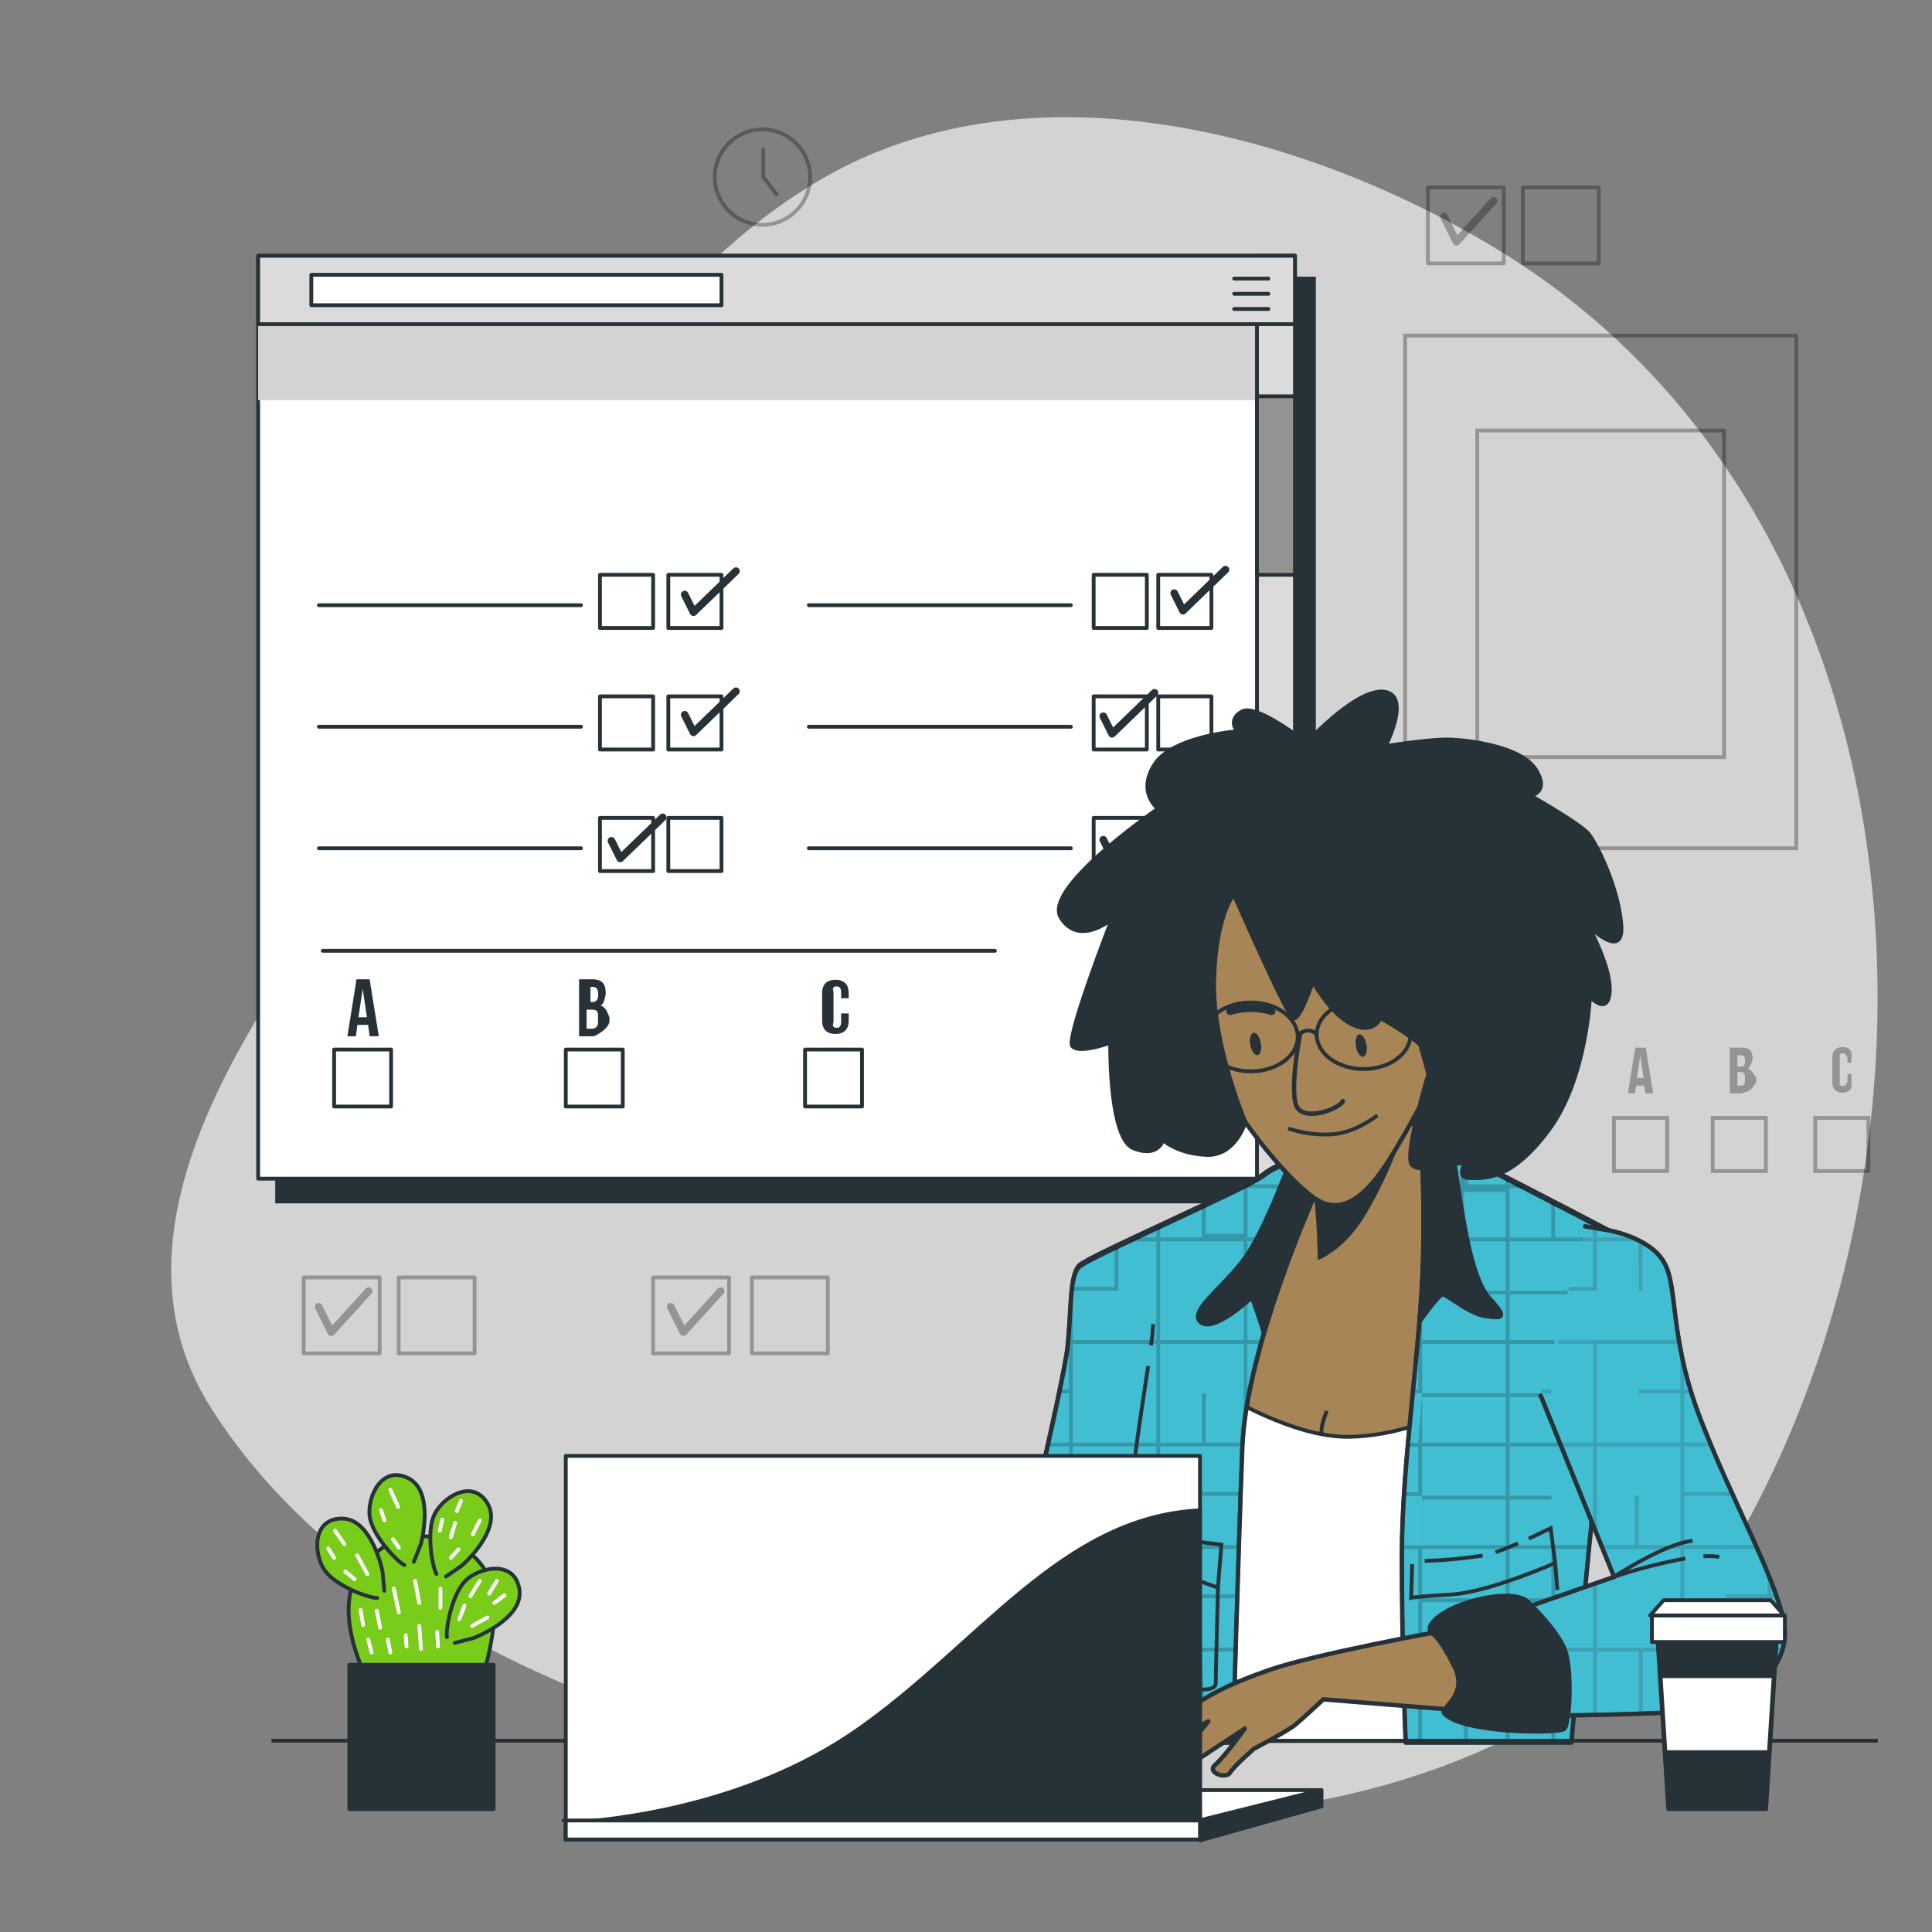 <svg id="Capa_1" data-name="Capa 1" xmlns="http://www.w3.org/2000/svg" viewBox="0 0 1000 1000"><rect x="0" y="0" width="1000" height="1000" fill="#808080" stroke="none"/><defs><style>.cls-1{fill:#d3d3d3;}.cls-11,.cls-12,.cls-2{opacity:0.3;}.cls-11,.cls-12,.cls-13,.cls-14,.cls-15,.cls-21,.cls-27,.cls-3,.cls-6,.cls-7{fill:none;}.cls-11,.cls-12,.cls-13,.cls-14,.cls-3{stroke:#000;}.cls-15,.cls-17,.cls-21,.cls-22,.cls-3,.cls-4{stroke-miterlimit:10;}.cls-11,.cls-14,.cls-15,.cls-17,.cls-22,.cls-24,.cls-25,.cls-26,.cls-27,.cls-28,.cls-3,.cls-4,.cls-5,.cls-6,.cls-8,.cls-9{stroke-width:1.97px;}.cls-10,.cls-23,.cls-24,.cls-28,.cls-4{fill:#263238;}.cls-15,.cls-16,.cls-17,.cls-18,.cls-21,.cls-22,.cls-24,.cls-25,.cls-26,.cls-28,.cls-4,.cls-5,.cls-6,.cls-7,.cls-8,.cls-9{stroke:#263238;}.cls-17,.cls-25,.cls-5{fill:#fff;}.cls-11,.cls-12,.cls-13,.cls-14,.cls-16,.cls-18,.cls-21,.cls-26,.cls-27,.cls-28,.cls-5,.cls-6,.cls-7,.cls-8,.cls-9{stroke-linecap:round;}.cls-11,.cls-12,.cls-13,.cls-14,.cls-16,.cls-18,.cls-24,.cls-25,.cls-26,.cls-27,.cls-28,.cls-5,.cls-6,.cls-7,.cls-8,.cls-9{stroke-linejoin:round;}.cls-12,.cls-21,.cls-7{stroke-width:3.93px;}.cls-8{fill:#dbdbdb;}.cls-9{fill:#949494;}.cls-11,.cls-12,.cls-20,.cls-23{isolation:isolate;}.cls-13{stroke-width:1.97px;}.cls-16{fill:#a88556;}.cls-16,.cls-18{stroke-width:2.28px;}.cls-18{fill:#42bed3;}.cls-19,.cls-20,.cls-23{opacity:0.2;}.cls-22{fill:#9e9e9e;}.cls-26{fill:#7acc1b;}.cls-27{stroke:#fff;}</style></defs><g id="freepik--background-simple--inject-2"><path class="cls-1" d="M831.15,869.79a244.13,244.13,0,0,0,75.17-85.55c112.36-210.51,87-520.92-129.4-654C676.9,68.66,533,29.72,424.84,92.92,337.17,144.16,283.42,240.66,239,328.45c-27.93,55.29-51,114.64-85.39,166.3-44.66,67-93.83,156.47-44.19,234.31,67.64,106,195.39,154.45,311.23,186.33,125.69,34.58,267,39.49,383.12-28Q817.82,879.22,831.15,869.79Z"/></g><g id="freepik--Picture--inject-2"><g class="cls-2"><rect class="cls-3" x="727.27" y="173.69" width="202.47" height="265.37"/><rect class="cls-3" x="764.62" y="222.83" width="127.77" height="169.05"/></g></g><g id="freepik--Test--inject-2"><rect class="cls-4" x="143.45" y="144.2" width="536.64" height="477.67"/><rect class="cls-5" x="133.62" y="132.41" width="536.64" height="477.67"/><rect class="cls-5" x="566.08" y="297.53" width="27.52" height="27.52"/><rect class="cls-5" x="599.5" y="297.53" width="27.52" height="27.52"/><line class="cls-6" x1="554.29" y1="313.26" x2="418.65" y2="313.26"/><rect class="cls-5" x="566.08" y="360.43" width="27.52" height="27.52"/><rect class="cls-5" x="599.5" y="360.43" width="27.52" height="27.52"/><line class="cls-6" x1="554.29" y1="376.16" x2="418.65" y2="376.16"/><rect class="cls-5" x="566.08" y="423.34" width="27.52" height="27.52"/><rect class="cls-5" x="599.5" y="423.34" width="27.52" height="27.52"/><line class="cls-6" x1="554.29" y1="439.06" x2="418.65" y2="439.06"/><rect class="cls-5" x="310.54" y="297.53" width="27.52" height="27.52"/><rect class="cls-5" x="345.92" y="297.53" width="27.52" height="27.52"/><line class="cls-6" x1="300.71" y1="313.26" x2="165.07" y2="313.26"/><rect class="cls-5" x="310.54" y="360.43" width="27.52" height="27.52"/><rect class="cls-5" x="345.92" y="360.43" width="27.52" height="27.52"/><line class="cls-6" x1="300.71" y1="376.16" x2="165.07" y2="376.16"/><rect class="cls-5" x="310.54" y="423.34" width="27.52" height="27.52"/><rect class="cls-5" x="345.92" y="423.34" width="27.52" height="27.52"/><line class="cls-6" x1="300.71" y1="439.06" x2="165.07" y2="439.06"/><rect class="cls-5" x="172.94" y="543.24" width="29.49" height="29.49"/><rect class="cls-5" x="292.85" y="543.24" width="29.49" height="29.49"/><rect class="cls-5" x="416.69" y="543.24" width="29.49" height="29.49"/><polyline class="cls-7" points="354.4 307.75 358.94 316.87 380.94 295.62"/><polyline class="cls-7" points="354.4 369.96 358.94 379.06 380.94 357.81"/><polyline class="cls-7" points="316.47 435.2 321.03 444.31 343.02 423.06"/><polyline class="cls-7" points="607.77 307 612.31 316.1 634.3 294.85"/><polyline class="cls-7" points="571.05 370.71 575.59 379.81 597.58 358.58"/><polyline class="cls-7" points="571.05 434.63 575.59 443.74 597.58 422.51"/><rect class="cls-1" x="133.62" y="132.41" width="536.64" height="74.7"/><rect class="cls-8" x="650.61" y="132.41" width="19.66" height="477.67"/><rect class="cls-9" x="650.61" y="205.14" width="19.66" height="92.39"/><rect class="cls-8" x="133.62" y="132.41" width="536.64" height="35.38"/><rect class="cls-5" x="161.14" y="142.24" width="212.3" height="15.73"/><line class="cls-6" x1="638.81" y1="144.2" x2="656.5" y2="144.2"/><line class="cls-6" x1="638.81" y1="152.07" x2="656.5" y2="152.07"/><line class="cls-6" x1="638.81" y1="159.93" x2="656.5" y2="159.93"/><path class="cls-10" d="M196.07,536.36h-4.74l-.79-5.89H185l-.79,5.89h-4.39l4.71-29.48h6.79Zm-10.54-9.82h4.4l-2.2-14.69Z"/><path class="cls-10" d="M313.49,513.61v.89s-.52,4.9-2.57,5.9c2.46.94,3.4,3.14,4.53,6.21V529c-1.13,4.48-8.05,7.37-8.05,7.37h-7.67V506.88h6.93C311.44,506.88,313.49,509.12,313.49,513.61Zm-7.87-2.8v7.86h1c1.69-.06,2.73-.81,3-3.13v-1.61c-.24-2.08-.95-3-2.56-3.12Zm-2,11.79v9.83h3.74c1.54-.77,2.36-1.47,2.15-3.64v-2.51c.21-2.72-.65-3.54-2.72-3.68Z"/><path class="cls-10" d="M439.29,524.57v3.71c0,4.39-2.35,6.9-6.88,6.9s-6.88-2.51-6.88-6.9V514c0-4.38,2.35-6.88,6.88-6.88s6.88,2.5,6.88,6.88v2.67h-3.93v-3.23c0-2.08-.93-2.87-2.39-2.87s-2.35.79-1.54,2.87v15.73c-.81,2.08.11,2.83,1.54,2.83s2.38-.75,2.39-2.83v-4.64Z"/><line class="cls-6" x1="167.04" y1="492.14" x2="514.97" y2="492.14"/></g><g id="freepik--Graphics--inject-2"><rect class="cls-11" x="739.06" y="97.03" width="39.31" height="39.31"/><rect class="cls-11" x="788.21" y="97.03" width="39.31" height="39.31"/><polyline class="cls-12" points="747.29 112 753.86 125.13 773.16 103.88"/><rect class="cls-11" x="157.21" y="661.19" width="39.31" height="39.31"/><rect class="cls-11" x="206.35" y="661.19" width="39.31" height="39.31"/><polyline class="cls-12" points="164.91 676.4 171.47 689.53 190.78 668.28"/><rect class="cls-11" x="338.06" y="661.19" width="39.31" height="39.31"/><rect class="cls-11" x="389.17" y="661.19" width="39.31" height="39.31"/><polyline class="cls-12" points="347.17 676.4 353.74 689.53 373.04 668.28"/><g class="cls-2"><circle class="cls-13" cx="394.64" cy="91.66" r="24.69"/><polyline class="cls-14" points="401.96 100.58 395.06 91.66 395.06 77.37"/></g><g class="cls-2"><path d="M855.64,565.85h-4l-.6-3.93h-4.19l-.59,3.93h-3.64l3.79-23.59h5.42ZM847.23,558h3.48L849,546.33Z"/><path d="M907.13,547.66v.65s-.81,3.74-2.48,4.64c1.89.86,3,2.87,4.45,4.94v2c-1.43,2.68-3.34,5.13-6,5.45a4.7,4.7,0,0,0-1.24.55h-6.5V542.26h6C905.37,542.26,907.13,544,907.13,547.66Zm-7.86-1.47v5.9h1.55c1.47,0,2.38-.57,2.38-2.36V548.5c0-1.6-.6-2.31-2-2.31Zm0,8.65v7.08h2c1.19,0,1.92-.55,1.92-2.26v-2c0-2.12-.69-2.79-2.28-2.79Z"/><path d="M958.24,556v3.75c.86,3.7-1,5.8-4.53,5.8s-5.4-2.1-5.3-5.8v-12c-.1-3.69,1.74-5.8,5.3-5.8s5.39,2.11,4.53,5.8v2.32h-2v-2.63c-.59-1.65-1.32-2.26-2.46-2.26s-2,.61-1.47,2.26v12.44c-.5,1.65.23,2.24,1.47,2.24s1.87-.59,2.46-2.24V556Z"/><rect class="cls-3" x="835.38" y="578.63" width="27.52" height="27.52"/><rect class="cls-3" x="886.49" y="578.63" width="27.52" height="27.52"/><rect class="cls-3" x="939.57" y="578.63" width="27.52" height="27.52"/></g></g><g id="freepik--Table--inject-2"><line class="cls-15" x1="199.47" y1="901" x2="140.5" y2="901"/><line class="cls-15" x1="972" y1="901" x2="219.13" y2="901"/></g><g id="freepik--Character--inject-2"><path class="cls-16" d="M744.54,901,757.2,708.76l9.32-91.41L741,588.83l-12.81-9.32s-18,15.73-30.85,19.21-25.1,7-25.1,7S628.54,687.8,625,725.05s-9.31,175.25-9.31,175.25l4.85.7Z"/><path class="cls-15" d="M684.53,742.66s-2.19-1.12,2.18-12.36"/><path class="cls-4" d="M679.4,603.9A377,377,0,0,1,683,650.77s13.11-5.25,23.59-23.59a212,212,0,0,0,14.9-30.79Z"/><path class="cls-17" d="M744.51,901l11.38-172.84c-11.17,5.7-33.2,15.12-57.52,15.53-29.13.49-65.2-22.14-65.2-22.14l-8.12,3.19v.31c-3.5,37.35-9.32,175.25-9.32,175.25l4.86.7Z"/><path class="cls-18" d="M725.59,805.27c0,44.53,1.53,87.36,2,96.72h85.8c1.18-13.88,8.57-100.25,12.36-131.21,4.15-33.83,31.36-84.2,31.36-102.22s5.52-15.18-19.33-28.29-79.65-41.42-87.23-44.87-15.89-11.8-15.89-11.8,2.76,17.26,2,64.18S725.59,754.93,725.59,805.27Z"/><g class="cls-19"><path d="M734.35,582.91a232.85,232.85,0,0,1,1.76,24.61V584.58C735,583.58,734.35,582.91,734.35,582.91Z"/><path d="M848.16,695.53v6c.67-1.78,1.34-3.51,2-5.22v-.71h.25c.26-.65.49-1.32.73-2h-1V668.07H858v-2h-7.86v-21c-.61-.38-1.26-.73-2-1.12V666.1H826.54V642.51h16.25l-3.7-3.93H826.54v-4.8l-2-1v7.81H804.91v-18.2l-2-1v19.23H781.33V615h10.28l-3.82-2h-6.46v-3.32l-2-1V613H759.7V598.89l-3.93-1V613H736.11v2h19.66v25.56H736.11v2h21.63v25.56H736.11V657.83c-.39,9.59-1.1,19.65-2,29.89v5.9h-.51l-.18,2h.69v23.59h-2.66l-.2,2h4.82l-2,25.56h-5.58l-.18,2h5.76v23.59h-7.28l-.12,2h9.36v25.55h-9.82v2h7.86v25.55h0v25.55h-7.86v2h7.86V902h2V854.81h21.63V902h2V854.81h19.66V902h2V854.81H803V902h2V854.81h13.23a7.38,7.38,0,0,1,.18-2H804.91V827.29h15.73c0-.65.14-1.3.2-2H804.91V801.74h18.17a18.75,18.75,0,0,1,.19-2H803V774.22h21.62v3.59l.87-7.53c.27-2.2.64-4.48,1.1-6.82v-14.8h3.67l.59-2h-4.26V721.14H839.6a2.93,2.93,0,0,0,.75,0H826.54V695.59Zm-21.62-27.46h21.62v25.55H826.54Zm-68.8,184.77H736.11V829.26h21.63Zm0-25.55H736.11V801.74h21.63Zm0-27.52H736.11V776.18h21.63Zm0-25.55H736.11V748.66h21.63Zm0-27.52H736.11V723.11h21.63Zm0-25.56H736.11V695.59h21.63Zm0-27.52H736.11V670h21.63Zm21.62,159.22H757.74V829.26h21.62Zm0-25.55H757.74V801.74h21.62Zm0-27.52H757.74V776.18h21.62Zm0-25.55H757.74V748.66h21.62Zm0-27.52H757.74V723.11h21.62Zm0-25.56H757.74V695.59h21.62Zm0-27.52H757.74V670h21.62Zm0-25.55H757.74V642.51h21.62Zm0-27.52H757.74V617h21.62ZM803,852.84H781.33V829.26H803Zm0-25.55H781.33V801.74H803Zm0-27.52H781.33V776.18H803Zm0-25.55H781.33V748.66H803Zm0-27.52H781.33V723.11H803Zm0-25.56H781.33V695.59H803Zm0-27.52H781.33V670H803Zm0-25.55H781.33V642.51H803Zm21.62,106.15H803V748.66h21.62Zm0-27.52H803V723.11h21.62Zm0-25.56H803V695.59h21.62Zm0-27.52H803V670h21.62Zm0-25.55H803V642.51h21.62Z"/></g><path class="cls-15" d="M725.59,804.29c0,44.53,1.53,87.36,2,96.71h85.8c1.18-13.87,8.57-100.25,12.36-131.21,4.15-33.83,31.36-84.19,31.36-102.21s5.52-15.18-19.33-28.29-79.65-41.42-87.23-44.88-15.89-11.79-15.89-11.79,2.76,17.26,2,64.18S725.59,754,725.59,804.29Z"/><path class="cls-4" d="M734.63,582.52s2.75,17.26,2,64.18c-.16,11.79-1,24.53-2,37.66,2.36-3.24,10-13.6,11.8-14.19,2.06-.69,13.11,9.67,22.07,11.05s12.43,1.37,2.77-9-13.76-40.7-17.26-63.49a87.68,87.68,0,0,0-3.2-14.39h-.24C742.91,590.82,734.63,582.52,734.63,582.52Z"/><path class="cls-15" d="M791.27,796.39c6.34-2.89,11.34-5.39,11.34-5.39l2.34,18s-34.36,15.13-53.57,16.29-21,1.75-21,1.75l.57-17.46"/><path class="cls-15" d="M774.07,803.44c3.51-1.18,7.64-2.85,11.67-4.6"/><path class="cls-15" d="M737.38,807.89a230.2,230.2,0,0,0,30-2.74"/><line class="cls-15" x1="804.95" y1="809.05" x2="806.11" y2="823.02"/><path class="cls-18" d="M541.58,902h96.56c.21-7.57,3-103.75,4.89-152.84,2-51.11,36.64-128.63,36.64-128.63s4.64-10.93-.27-15.85-16.71-2.95-25.56,3.93-90.42,42.27-95.34,47.18-3.93,21.62-5.89,41.28-34.4,155.29-34.4,155.29-8.85,2-11.8,3.93-3,7.87-3,7.87,3.94,1,15.73,6.88C530,876.45,540.05,898.47,541.58,902Z"/><path class="cls-20" d="M667.31,642.45v10.11c.67-1.81,1.32-3.56,2-5.25v-4.8h1.85l.76-2h-2.61V615h12.38c.14-.61.3-1.27.4-2H669.28V600.68c-.65.1-1.3.2-2,.36v12H645.69v-1.34l-2,1V613h-.67l-3.93,2h4.6v23.59H624.07V623.36l-2,.93v16.26H600.48v-6.27l-2,.92v5.35H587.09l-4.16,2h15.58v25.56H578.86V645.86l-2,.94v19.3H555.27v-3.93a174,174,0,0,0-2,21.62v9.83h-.7l-.18,2h.88v23.59H548l-.41,2h5.7V746.7h-11c-.14.64-.3,1.31-.44,2H553.3v23.59h-17c-.16.67-.3,1.32-.45,2H553.3v25.55H531.68v0h-1.21l-.45,2h1.66v23.58H525l-.47,2h7.19v25.55H514a53,53,0,0,0-5.9,2h0V865.5c.59.24,1.24.52,2,.85V854.81h21.62v27.24c0,1,0,3,0,3V854.81H553.3V902h2V854.81h21.62V902h2V854.81h19.65V902h2V854.81H622.1V902h2l-2-47.18h17.69v-2H622.1V827.29h17.69v-2H622.1V801.74h19.66v-2H622.1V774.22h19.66v-2H622.1V748.66h19.66a12.94,12.94,0,0,1,.1-2H624.07V721.14h19.66v14.53c.51-4.19,1.16-8.49,2-12.86v-1.67H646c.11-.65.25-1.3.37-2h-.69V695.59h6.59c.17-.65.37-1.3.55-2h-7.14V668.07h15a2.79,2.79,0,0,0,.67,0h-15.7V642.51ZM645.69,615h21.62v25.56H645.69ZM553.3,852.84H531.68V827.29H553.3Zm0-25.55H531.68V801.74H553.3Zm23.59,25.55H555.27V827.29h21.62Zm0-25.55H555.27V801.74h21.62Zm0-27.52H555.27V774.22h21.62Zm0-25.55H555.27V748.66h21.62Zm0-27.52H555.27V721.14h21.62Zm0-25.56H555.27V695.59h21.62Zm0-27.52H555.27V668.07h21.62Zm21.62,159.22H576.89V827.29h21.62Zm0-25.55H576.89V801.74h21.62Zm0-27.52H576.89V774.22h21.62Zm0-25.55H576.89V748.66h21.62Zm0-27.52H576.89V721.14h21.62Zm0-25.56H576.89V695.59h21.62Zm0-27.52H576.89V668.07h21.62ZM622.1,852.84H600.48V827.29H622.1Zm0-25.55H600.48V801.74H622.1Zm0-27.52H600.48V774.22H622.1Zm0-25.55H600.48V748.66H622.1Zm0-27.52H600.48V721.14H622.1Zm0-25.56H600.48V695.59H622.1Zm0-27.52H600.48V668.07H622.1Zm0-25.55H600.48V642.51H622.1Zm21.63,53.07H622.1V695.59h21.63Zm0-27.52H622.1V668.07h21.63Zm0-25.55H622.1V642.51h21.63Z"/><path class="cls-15" d="M541.58,901h96.56c.21-7.56,3-103.75,4.89-152.83,2-51.11,36.64-128.64,36.64-128.64s4.64-10.93-.27-15.84-16.71-3-25.56,3.93-90.42,42.26-95.34,47.18-3.93,21.62-5.89,41.28-34.4,155.29-34.4,155.29-8.85,2-11.8,3.93-3,7.86-3,7.86,3.94,1,15.73,6.88C530,875.47,540.05,897.49,541.58,901Z"/><path class="cls-4" d="M503.46,862.67s3.94,1,15.73,6.88S541.8,901,541.8,901h19c1.2-3.57,4.13-16.59-9.22-32.43-15.72-18.67-33.41-17.69-33.41-17.69s-8.85,2-11.8,3.93S503.46,862.67,503.46,862.67Z"/><path class="cls-4" d="M667.52,601.5C663.3,612.69,653.29,638,645,650c-10.82,15.72-30.47,28.5-23.59,34.4s26.53-12.78,26.53-12.78,4.92,13.76,5.9,17.69a1.44,1.44,0,0,0,.26.49,617.49,617.49,0,0,1,25.55-70.15s4.64-10.93-.27-15.85C676.84,601.29,672.52,600.62,667.52,601.5Z"/><path class="cls-15" d="M595.74,696.39a103.42,103.42,0,0,0,1.1-11"/><path class="cls-15" d="M580.13,903.62s3-62.91,3-99.27c0-26.21,7.13-70.28,11.14-97.27"/><path class="cls-15" d="M585,790.65s15.73,4.91,23.59,5.89l23.59,3-1.79,22.27s-1.16-.65-18.85-6.54-28.5-10.81-28.5-10.81"/><path class="cls-15" d="M630.43,821.7s-1.16,43.64-1.16,49.54-17.69,2-17.69,2"/><path class="cls-16" d="M644.54,580.75s18.54,26.65,35.13,38.94,30.75-4.92,41.81-23.35,18.44-32,24-48,0-42.4-22.11-63.29-73.77-51.64-86.67-35.66-25.2,51.11-16.61,81.12A158.73,158.73,0,0,0,644.54,580.75Z"/><path class="cls-21" d="M636.74,523.41a37.3,37.3,0,0,1,21.45,0"/><path class="cls-10" d="M652.6,539.86c.59,3.18-.15,6-1.67,6.27s-3.18-2.08-3.77-5.29.16-6,1.67-6.27S652,536.66,652.6,539.86Z"/><path class="cls-10" d="M707.29,540.71c.57,3.18-.18,5.89-1.67,6.27s-3.19-2.09-3.78-5.29.16-6,1.68-6.27S706.7,537.5,707.29,540.71Z"/><path class="cls-15" d="M666.78,584.05a57.86,57.86,0,0,0,22.11,3.07c12.92-.61,24-9.83,24-9.83"/><path class="cls-4" d="M638.57,463s27.3,62.27,30.72,64,10.24-18.77,10.24-18.77,9.38,17,20.51,22.17,14.5-3.4,14.5-3.4a188.36,188.36,0,0,1,16.22,10.25l4.27,3.4L739.29,556s-12.8,41.81-8.53,46.94,28.15-1.71,28.15-1.71-5.9,8.53,1.71,8.53,21.33,1.71,41-24.75,21.32-69.09,21.32-69.09,9.38,10.22,10.24-2.58-11.08-34.12-11.08-34.12,18.75,18.77,17.06-.85-12.8-41.81-17.06-46.92-29.88-19.66-29.88-19.66,10.24-1.71,2.57-13.66-35.83-15.35-46.07-15.35-31.57,3.42-31.57,3.42,13.66-26.46-.85-28.17-40.1,26.46-40.1,26.46S650.6,364,642.87,368.27s-2.55,10.24-2.55,10.24-33.26,2.56-42.66,17.07,1.71,23,1.71,23-59.72,40.95-50.34,56.3,26.46.87,26.46.87-23.9,61.43-20.48,65.69,19.65-1.71,19.65-1.71-.84,49.48,12,54.61S602,590.1,602,590.1s6.82,6.82,22.19,7.67,20.46-17.06,20.46-17.06-17.06-40.1-16.19-73.36S638.57,463,638.57,463Z"/><path class="cls-16" d="M672.93,534.87s-6.15,32-1.24,38.72,22.13,0,23.35-3.67"/><ellipse class="cls-15" cx="647.41" cy="536.71" rx="24.28" ry="17.83"/><ellipse class="cls-15" cx="705.8" cy="535.5" rx="24.28" ry="17.83"/><path class="cls-15" d="M672.93,534.87s4.91-3.68,8.59.63"/><path class="cls-22" d="M470.66,875s30.86-8.7,40.35-10.28,28.51,15.83,31.67,25.32-.88,11.62-.88,11.62l-63.24-2.1Z"/><path class="cls-22" d="M481.84,871.93s23.3,8.73,29.11,12.23,4.07,10.47.59,14a32.76,32.76,0,0,1-14.56,7,143,143,0,0,1-16.3,0c-7-.59-13.38.59-19.2.59s-23.3-1.75-23.3-1.75l-5.25-3.5s-9.82,2.91-17.45,5.9-5.25-3.5.57-8.16,20.38-16.3,22.72-17.46,32-9.82,32-9.82Z"/><path class="cls-22" d="M490.57,874.25s-15.16-7-19.22-7-33.19,9.83-37.26,12.8-8.15,30.86-5.24,32.61,5.24-3.5,5.89-7,8.75-22.13,8.75-22.13l-5.9,29.7s2.34,4.64,4.66.57,16.89-32,18.05-33.77a20.79,20.79,0,0,1,5.25-4.07s-2.91,12.81-5.25,25-.57,15.73,2.93,16.3,5.23-7.57,7-11.64,9.32-27.38,9.32-27.38"/><path class="cls-22" d="M507.4,885.9S489.94,904,487.6,908s-2.32,4.66,4.09,4.66,26.2-12.82,27.93-14.57,1.18-7-2.91-10.48A10.34,10.34,0,0,0,507.4,885.9Z"/><path class="cls-22" d="M616.41,883.9s-23.29,7.53-29,11.79-14,9-12.19,10.4,7.53,0,9.32-1.43,10-2.87,10-2.87,9.67-5.74,17.2-10.38S625,881.74,616.41,883.9Z"/><path class="cls-16" d="M745,844.47s-64.87,11.79-88.34,20-32.8,14-44.54,22.27-35.52,24-32,26.71,15.86-6.9,17.94-9,17.24-8.28,17.24-8.28l10.15-5.19s-15.28,18.82-20.78,23.59-1.79,7.77,2.36,6.39,12-9.61,12-9.61l25.22-16.59s-10.36,14.51-15.2,18.63,5.53,7.61,7.61,4.15,12.43-12.42,12.43-12.42,17.23-9,21.38-12.43,14.49-13.11,14.49-13.11l77.29,6.22s4.84-2.76,2.09-18.64S745,844.47,745,844.47Z"/><path class="cls-18" d="M797.44,722.32l38,93.88L774,837.59,791.23,888s44.11.12,78.62-2,58.74-22.9,53.22-47.72-26.23-60.75-42.8-103.54-11.44-68.31-19-81.42-29-16.57-29-16.57l-11.79-2"/><path class="cls-23" d="M917,864.72v-9.91h5.13c.22-.65.39-1.3.55-2H917V827.29h2.95c-.22-.63-.45-1.3-.67-2H917v-6c-.63-1.63-1.28-3.3-2-5v11H893.37V801.74h14.82c-.29-.65-.57-1.3-.86-2h-14V774.22h4c-.31,0-.61-.6-.9-2h-3.12v-3.4c.62-1.46,0-4.39,0-4.39v7.79H871.75V748.66h13.76c-.28-.65-.55-1.3-.81-2h-13V721.14h3.67c-.21-.65-.41-1.32-.6-2h-3.07V708c-.75-3.1-1.4-6.07-2-8.92v20.13H848.16V695.59H868l-.35-2H848.16V668.07h2V643.13a56.14,56.14,0,0,0-5.5-2.58H826.54v-4.41l-2-.35v4.76h-5.8l-.53,2h6.33V666.1H812.08l-.51,2h15v25.55h-19.8l-.53,2h18.36v25.55H803v-2h-4.86l-.51,2H803v0h21.62V746.7H806.88l.79,2h16.9v25.56h0v16l2,4.86V774.22h19.65v25.55H827.34l.81,2h20v25.55H826.54v-8.06l-2,.69v7.37H803v23.59H781.33v-16l-2,.69v17.28h-.28l2.25,7v-5.05H803v33.42h0V854.81h21.62v33.42h2V854.81h21.62v33.42h2V854.81h19.65v31.45l2-.16V854.81h21.62v27l2-.75V854.81H915v12.35C915.68,866.35,916.35,865.54,917,864.72Zm-92.39-11.88H803V827.29h21.62Zm23.59,0H826.54V827.29h21.62Zm0-78.62H826.54V748.66h21.62Zm0-27.52H826.54V721.14h21.62Zm0-25.56H826.54V695.59h21.62Zm0-27.52H826.54V668.07h21.62Zm0-25.55H826.54V642.51h21.62Zm21.62,184.77H848.16V827.29h21.62Zm0-25.55H848.16V801.74h21.62Zm0-27.52H848.16V774.22h21.62Zm0-25.55H848.16V748.66h21.62Zm0-27.52H848.16V721.14h21.62Zm23.59,106.14H871.75V827.29h21.62Zm0-25.55H871.75V801.74h21.62Zm0-27.52H871.75V774.22h21.62Zm0,53.1V827.29H915v25.55Z"/><path class="cls-15" d="M797.44,722.32l38,93.88L774,837.59,791.23,888s44.11.12,78.62-2,58.74-22.9,53.22-47.72-26.23-60.75-42.8-103.54-11.44-68.31-19-81.42-29-16.57-29-16.57l-11.79-2"/><path class="cls-15" d="M872.35,806.65a275.22,275.22,0,0,0-37,9.53s26.22-17.26,40.71-18.63"/><path class="cls-15" d="M889.92,805.82a37.58,37.58,0,0,0-8.21-.27"/><path class="cls-4" d="M791.91,830s14,13.35,18.09,23.69,2.61,38.43-.14,41.18-54.12,2.42-62.57-8.14c-2.2-2.75,12.88-9.1,5.29-24.3s-11.05-16.55-11.05-16.55-6.21-3.46,5.53-11S785.7,821.7,791.91,830Z"/></g><g id="freepik--Drink--inject-2"><polygon class="cls-24" points="914.16 936.39 863.45 936.39 857.11 836.14 920.5 836.14 914.16 936.39"/><rect class="cls-25" x="855.04" y="836.14" width="68.8" height="13.76"/><polygon class="cls-25" points="923.48 836.14 854.15 836.14 861.07 828.27 916.54 828.27 923.48 836.14"/><polygon class="cls-25" points="915.6 906.9 918.08 867.59 859.52 867.59 862.01 906.9 915.6 906.9"/></g><g id="freepik--Device--inject-2"><polygon class="cls-24" points="621.12 943.09 684.02 926.47 684.02 934.98 621.12 952.61 621.12 943.09"/><polygon class="cls-25" points="683.45 926.56 355.19 926.56 291.74 942.28 620.66 942.28 683.45 926.56"/><rect class="cls-25" x="292.85" y="753.58" width="328.27" height="198.54"/><path class="cls-24" d="M621.12,781.74c-71.43,3.41-114,69.36-177.18,113.54-57.61,40.3-128.76,47.18-151.09,48.26v8.57H621.12Z"/><rect class="cls-17" x="292.85" y="942.28" width="328.27" height="9.83"/></g><g id="freepik--Plant--inject-2"><path class="cls-26" d="M194.36,877.37S167,833.54,189,808.87s57.54-12.8,64.87,10-8.22,61.22-8.22,61.22Z"/><path class="cls-26" d="M195.26,827.13c-4.56,0-21.92-6.39-27.4-14.61S161.43,786,177,786s21,27.4,21,27.4l.91,10"/><path class="cls-26" d="M209.32,810.07c-4.09-2-16.77-15.49-18-25.3s6.11-26.56,20-19.66S217.89,799,217.89,799l-3.68,9.4"/><path class="cls-26" d="M225.91,814.67c-2.28-3.93-5.35-22.2-.95-31s19.82-18.72,27.52-5.23-13.34,31.84-13.34,31.84L230.86,816"/><path class="cls-26" d="M231.35,847.42c-.75-4.53,2.67-22.69,9.83-29.49s25.06-10.71,27.64,4.6-23.59,25.28-23.59,25.28l-9.83,2.55"/><line class="cls-27" x1="169.86" y1="801.5" x2="172.95" y2="806.35"/><line class="cls-27" x1="178.69" y1="813.41" x2="183.53" y2="817.36"/><line class="cls-27" x1="173.4" y1="792.24" x2="178.24" y2="799.3"/><line class="cls-27" x1="184.86" y1="805.04" x2="190.15" y2="814.73"/><line class="cls-27" x1="197.19" y1="781.66" x2="198.96" y2="786.95"/><line class="cls-27" x1="203.36" y1="796.64" x2="206.45" y2="801.06"/><line class="cls-27" x1="202.04" y1="771.09" x2="206.01" y2="779.89"/><line class="cls-27" x1="186.61" y1="833.24" x2="187.95" y2="841.16"/><line class="cls-27" x1="190.58" y1="848.65" x2="192.35" y2="855.28"/><line class="cls-27" x1="194.99" y1="833.68" x2="196.75" y2="842.48"/><line class="cls-27" x1="200.73" y1="848.65" x2="202.04" y2="855.28"/><line class="cls-27" x1="203.81" y1="822.22" x2="206.45" y2="834.56"/><line class="cls-27" x1="209.98" y1="846.45" x2="210.42" y2="852.19"/><line class="cls-27" x1="214.82" y1="818.24" x2="217.02" y2="829.7"/><line class="cls-27" x1="217.02" y1="841.62" x2="217.91" y2="853.51"/><line class="cls-27" x1="227.98" y1="822.38" x2="227.98" y2="832.2"/><line class="cls-27" x1="226.28" y1="844.7" x2="226.73" y2="852.19"/><line class="cls-27" x1="238.62" y1="776.81" x2="236.42" y2="782.11"/><line class="cls-27" x1="235.54" y1="788.27" x2="233.34" y2="795.78"/><line class="cls-27" x1="248.32" y1="786.95" x2="244.8" y2="794.01"/><line class="cls-27" x1="237.31" y1="801.95" x2="233.34" y2="806.35"/><line class="cls-27" x1="228.93" y1="786.52" x2="227.62" y2="792.24"/><line class="cls-27" x1="248.32" y1="818.24" x2="243.48" y2="826.19"/><line class="cls-27" x1="240.39" y1="831.02" x2="237.74" y2="838.08"/><line class="cls-27" x1="244.36" y1="841.62" x2="252.29" y2="837.19"/><line class="cls-27" x1="257.14" y1="818.24" x2="253.17" y2="824.87"/><line class="cls-27" x1="261.11" y1="825.73" x2="255.82" y2="829.7"/><rect class="cls-28" x="180.8" y="861.69" width="74.7" height="74.7"/></g></svg>